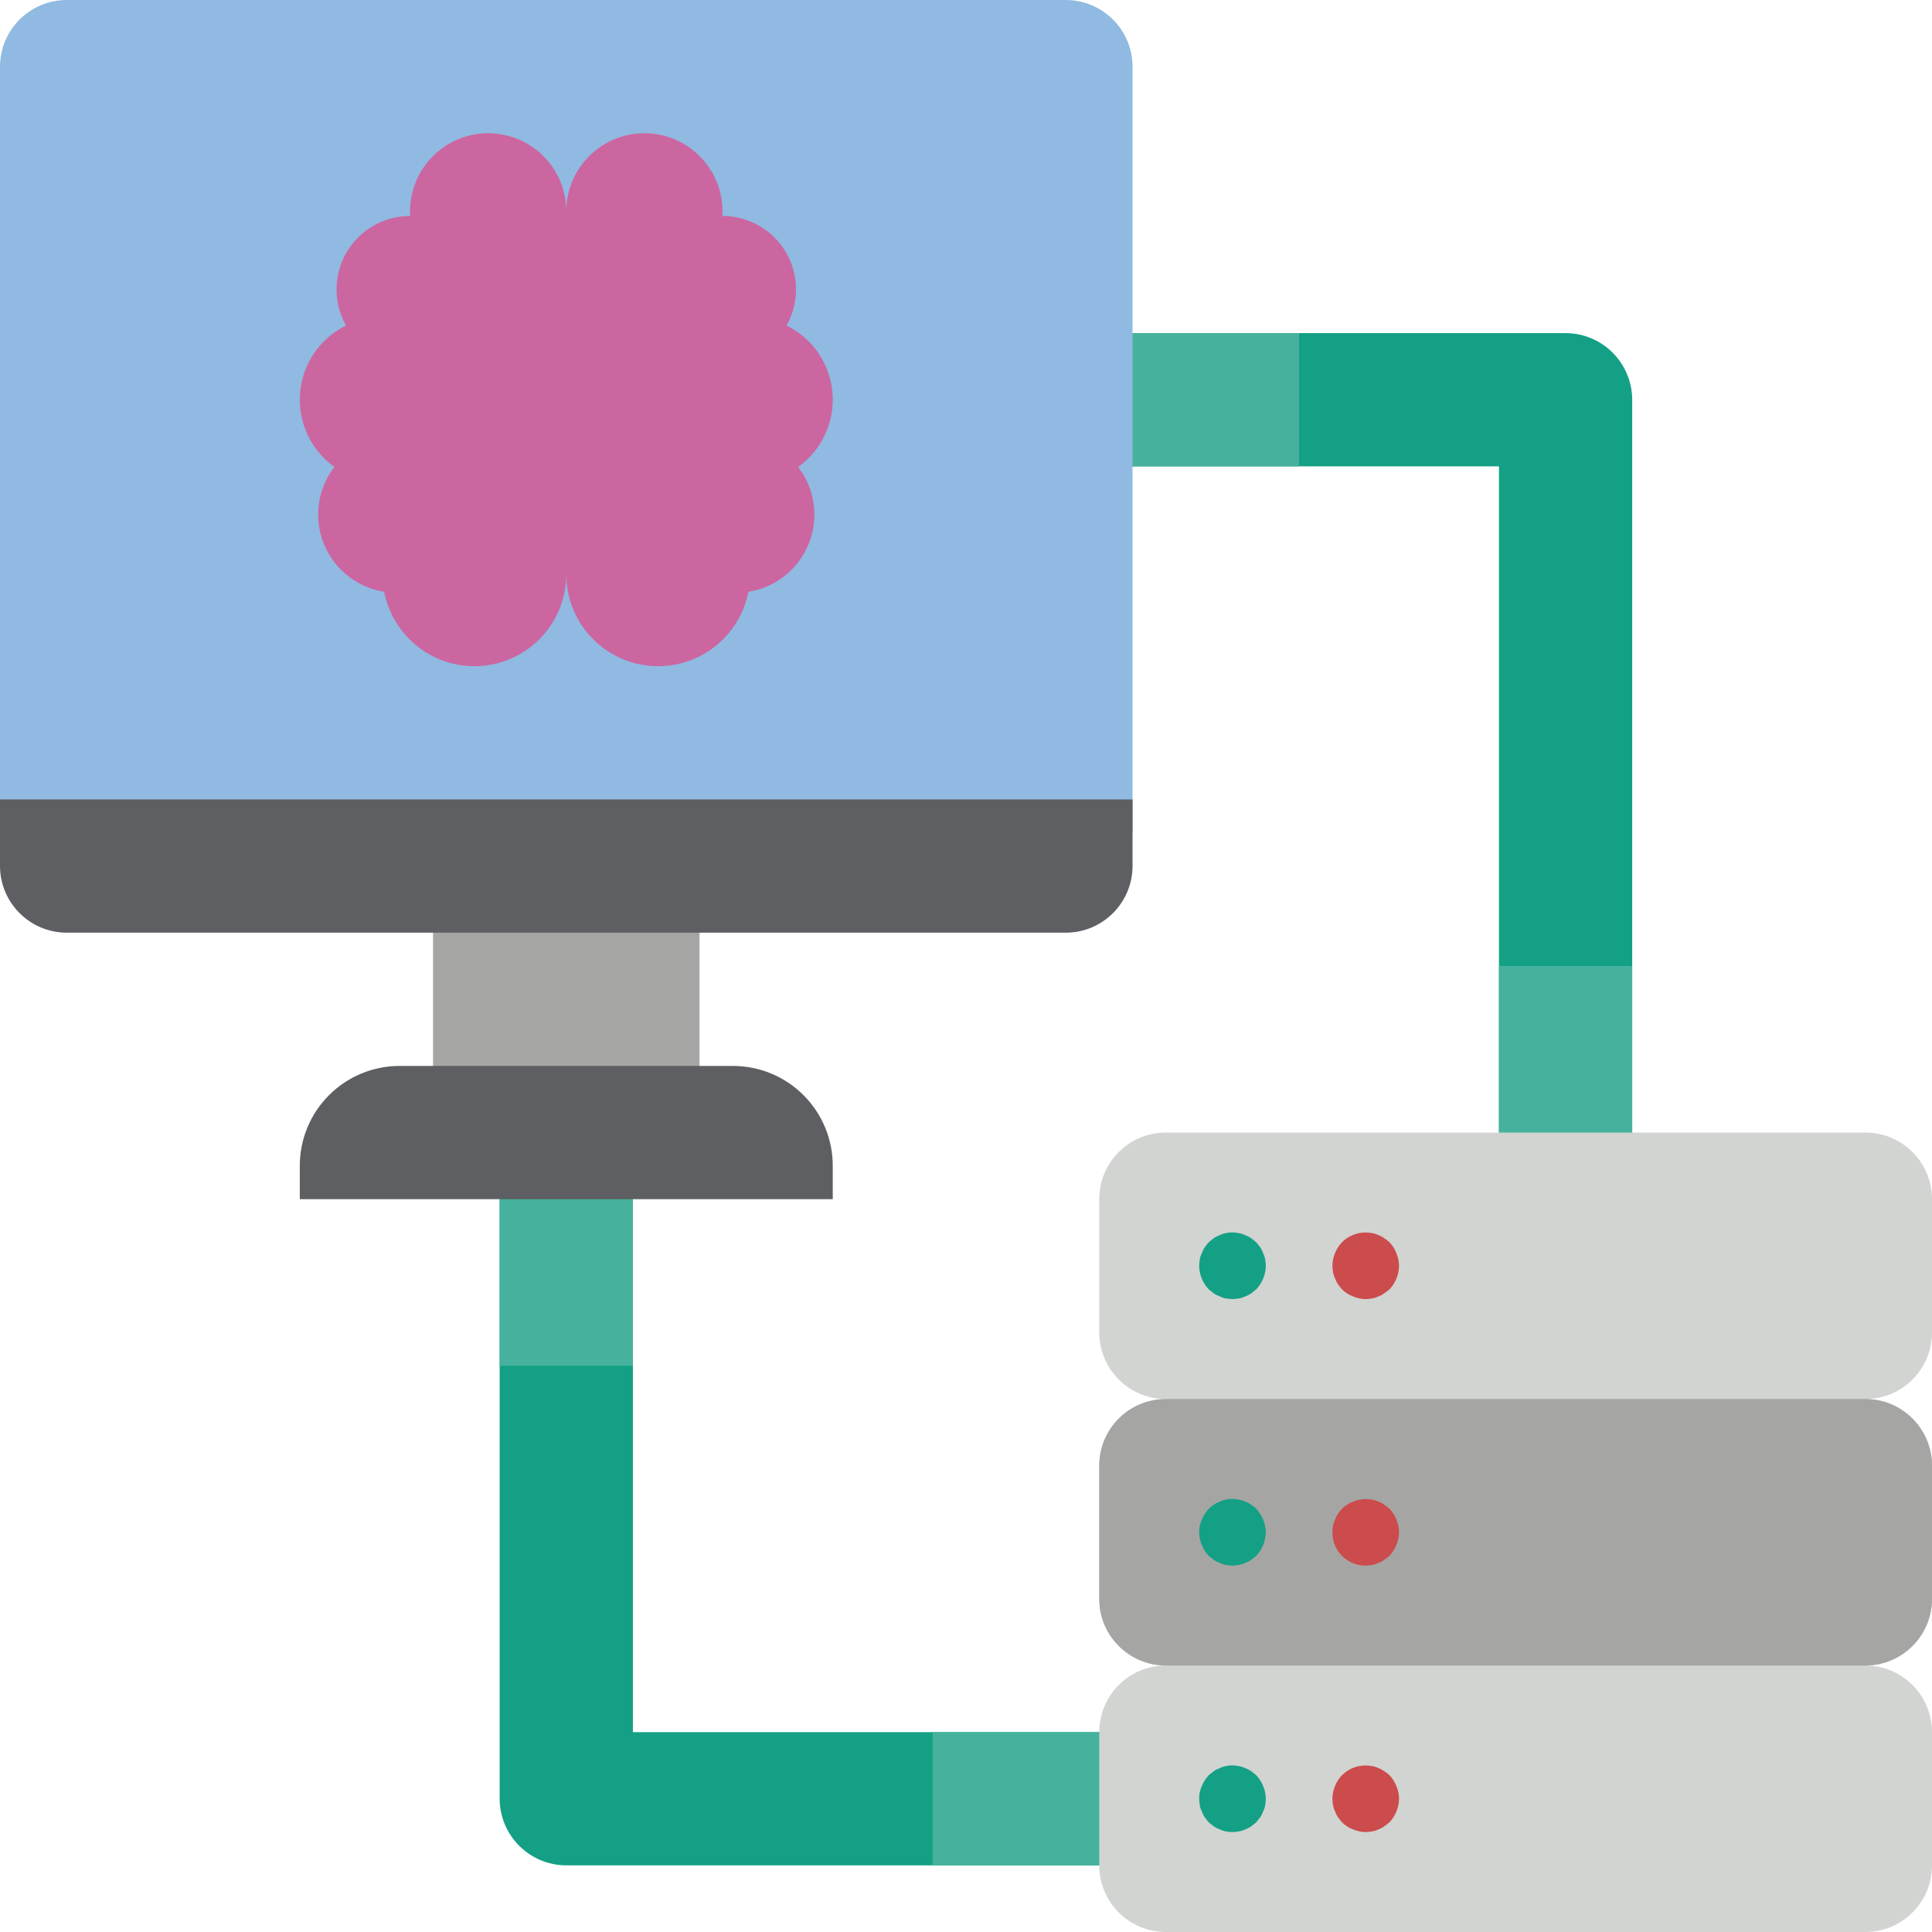 <?xml version="1.0" encoding="iso-8859-1"?>
<!-- Generator: Adobe Illustrator 19.0.0, SVG Export Plug-In . SVG Version: 6.00 Build 0)  -->
<svg version="1.1" id="Capa_1" xmlns="http://www.w3.org/2000/svg" xmlns:xlink="http://www.w3.org/1999/xlink" x="0px" y="0px"
	 viewBox="0 0 512 512" style="enable-background:new 0 0 512 512;" xml:space="preserve">
<g>
	<path style="fill:#14A085;" d="M414.897,88.276H282.483v35.31h114.759v203.034h35.31v-220.69
		C432.523,96.192,424.635,88.304,414.897,88.276z"/>
	<g>
		<rect x="282.483" y="88.276" style="fill:#46B29D;" width="61.793" height="35.31"/>
		<rect x="397.241" y="256" style="fill:#46B29D;" width="35.31" height="70.621"/>
	</g>
	<path style="fill:#14A085;" d="M247.172,459.034h-79.448V300.138h-35.31V476.69c0.029,9.739,7.916,17.626,17.655,17.655h167.724
		v-35.31H247.172z"/>
	<g>
		<rect x="247.172" y="459.034" style="fill:#46B29D;" width="70.621" height="35.31"/>
		<rect x="132.414" y="300.138" style="fill:#46B29D;" width="35.31" height="61.793"/>
	</g>
	<path style="fill:#D1D4D1;" d="M512,353.103v-35.31c0-9.751-7.905-17.655-17.655-17.655H308.966
		c-9.751,0-17.655,7.904-17.655,17.655v35.31c0,9.751,7.905,17.655,17.655,17.655c-9.751,0-17.655,7.905-17.655,17.655v35.31
		c0,9.751,7.905,17.655,17.655,17.655c-9.751,0-17.655,7.905-17.655,17.655v35.31c0,9.751,7.905,17.655,17.655,17.655h185.379
		c9.751,0,17.655-7.905,17.655-17.655v-35.31c0-9.751-7.905-17.655-17.655-17.655c9.751,0,17.655-7.905,17.655-17.655v-35.31
		c0-9.751-7.905-17.655-17.655-17.655C504.095,370.758,512,362.854,512,353.103z"/>
	<path style="fill:#A5A5A4;" d="M308.966,370.759h185.379c9.751,0,17.655,7.905,17.655,17.655v35.31
		c0,9.751-7.905,17.655-17.655,17.655H308.966c-9.751,0-17.655-7.904-17.655-17.655v-35.31
		C291.31,378.663,299.215,370.759,308.966,370.759z"/>
	<path style="fill:#14A085;" d="M326.621,344.276c-0.592-0.02-1.183-0.079-1.767-0.177c-0.552-0.098-1.086-0.277-1.586-0.53
		c-0.565-0.194-1.101-0.462-1.595-0.797c-0.44-0.35-0.879-0.703-1.319-1.056c-1.614-1.691-2.529-3.93-2.56-6.268
		c0.019-0.592,0.076-1.183,0.172-1.767c0.1-0.553,0.28-1.089,0.534-1.59c0.191-0.562,0.458-1.096,0.793-1.586
		c0.326-0.463,0.68-0.905,1.06-1.324l1.319-1.06c0.494-0.335,1.03-0.604,1.595-0.797c0.499-0.254,1.034-0.431,1.587-0.526
		c1.131-0.267,2.309-0.267,3.44,0c0.586,0.081,1.154,0.259,1.681,0.526c0.562,0.194,1.095,0.462,1.586,0.797
		c0.44,0.353,0.888,0.707,1.328,1.06c0.353,0.44,0.707,0.879,1.06,1.323c0.331,0.492,0.598,1.026,0.793,1.586
		c0.256,0.5,0.433,1.036,0.526,1.59c0.103,0.584,0.163,1.175,0.181,1.767c-0.035,2.337-0.949,4.574-2.56,6.268
		c-0.44,0.353-0.888,0.707-1.328,1.056c-0.491,0.335-1.024,0.603-1.586,0.797c-0.528,0.266-1.096,0.445-1.681,0.53
		C327.741,344.201,327.182,344.26,326.621,344.276z"/>
	<path style="fill:#CC4B4C;" d="M361.931,344.276c-1.153-0.014-2.293-0.254-3.353-0.707c-1.091-0.407-2.083-1.038-2.914-1.854
		c-0.378-0.421-0.732-0.862-1.06-1.323c-0.336-0.492-0.603-1.027-0.793-1.591c-0.255-0.501-0.435-1.037-0.534-1.59
		c-0.096-0.583-0.154-1.172-0.172-1.763c0.031-2.338,0.945-4.577,2.56-6.268c2.09-2.058,5.062-2.95,7.94-2.383
		c0.586,0.081,1.154,0.259,1.681,0.526c0.542,0.177,1.05,0.447,1.5,0.797c0.507,0.303,0.982,0.658,1.415,1.06
		c0.799,0.842,1.428,1.83,1.854,2.909c0.453,1.062,0.693,2.203,0.706,3.358c-0.035,2.337-0.949,4.574-2.56,6.268
		c-0.44,0.353-0.888,0.707-1.414,1.056c-0.45,0.351-0.958,0.62-1.5,0.797c-0.528,0.266-1.096,0.445-1.681,0.53
		C363.052,344.201,362.492,344.26,361.931,344.276z"/>
	<path style="fill:#14A085;" d="M326.621,414.897c-0.593-0.016-1.183-0.075-1.767-0.177c-0.552-0.098-1.086-0.277-1.586-0.53
		c-0.565-0.194-1.101-0.462-1.595-0.797c-0.44-0.35-0.879-0.703-1.319-1.056c-1.614-1.691-2.529-3.93-2.56-6.268
		c-0.033-1.159,0.21-2.31,0.707-3.358c0.448-1.068,1.075-2.052,1.854-2.909c0.417-0.381,0.858-0.735,1.319-1.06
		c0.494-0.335,1.03-0.604,1.595-0.797c0.499-0.254,1.034-0.431,1.586-0.526c1.131-0.267,2.309-0.267,3.44,0
		c0.586,0.081,1.154,0.259,1.681,0.526c0.562,0.194,1.095,0.462,1.586,0.797c0.464,0.325,0.908,0.679,1.328,1.06
		c0.779,0.857,1.406,1.841,1.854,2.909c0.453,1.062,0.693,2.203,0.706,3.358c-0.035,2.337-0.949,4.574-2.56,6.268
		c-0.44,0.353-0.888,0.707-1.328,1.056c-0.491,0.335-1.024,0.603-1.586,0.797c-0.528,0.266-1.096,0.445-1.681,0.53
		C327.741,414.822,327.182,414.881,326.621,414.897z"/>
	<path style="fill:#CC4B4C;" d="M361.931,414.897c-2.348,0.023-4.607-0.9-6.267-2.56c-1.66-1.66-2.583-3.919-2.56-6.267
		c0.019-0.592,0.076-1.183,0.172-1.767c0.1-0.553,0.28-1.089,0.534-1.59c0.192-0.562,0.458-1.096,0.793-1.586
		c0.326-0.463,0.68-0.905,1.06-1.324c2.124-1.999,5.065-2.882,7.94-2.383c0.586,0.081,1.154,0.259,1.681,0.526
		c0.542,0.177,1.05,0.447,1.5,0.797c0.526,0.353,0.974,0.707,1.414,1.06c1.612,1.693,2.526,3.931,2.561,6.267
		c-0.014,1.153-0.254,2.293-0.707,3.353c-0.427,1.08-1.056,2.069-1.854,2.914c-0.433,0.401-0.907,0.755-1.414,1.056
		c-0.45,0.351-0.958,0.62-1.5,0.797c-0.528,0.266-1.096,0.445-1.681,0.53C363.051,414.821,362.492,414.88,361.931,414.897z"/>
	<path style="fill:#14A085;" d="M326.621,485.517c-0.593-0.016-1.183-0.075-1.767-0.177c-0.552-0.098-1.086-0.277-1.586-0.53
		c-0.565-0.194-1.101-0.462-1.595-0.797c-0.44-0.35-0.879-0.703-1.319-1.056c-0.378-0.421-0.732-0.862-1.06-1.323
		c-0.336-0.492-0.603-1.027-0.793-1.591c-0.255-0.501-0.435-1.037-0.535-1.59c-0.096-0.583-0.153-1.172-0.172-1.763
		c-0.033-1.159,0.21-2.31,0.707-3.358c0.426-1.08,1.055-2.067,1.854-2.909l1.319-1.06c0.494-0.335,1.03-0.604,1.595-0.797
		c0.499-0.254,1.034-0.431,1.586-0.526c1.131-0.267,2.309-0.267,3.44,0c0.586,0.081,1.154,0.259,1.681,0.526
		c0.562,0.194,1.095,0.462,1.586,0.797c0.44,0.353,0.888,0.707,1.328,1.06c0.798,0.842,1.428,1.83,1.854,2.909
		c0.453,1.062,0.693,2.203,0.707,3.358c-0.018,0.591-0.078,1.18-0.181,1.763c-0.093,0.554-0.27,1.09-0.526,1.59
		c-0.194,0.562-0.461,1.097-0.793,1.591c-0.353,0.44-0.707,0.879-1.06,1.323c-0.44,0.353-0.888,0.707-1.328,1.056
		c-0.491,0.335-1.024,0.603-1.586,0.797c-0.528,0.266-1.096,0.445-1.681,0.53C327.741,485.442,327.182,485.501,326.621,485.517z"/>
	<path style="fill:#CC4B4C;" d="M361.931,485.517c-1.153-0.014-2.293-0.254-3.353-0.707c-1.091-0.407-2.083-1.038-2.914-1.854
		c-0.378-0.421-0.732-0.862-1.06-1.323c-0.336-0.492-0.603-1.027-0.793-1.591c-0.255-0.501-0.435-1.037-0.534-1.59
		c-0.096-0.583-0.154-1.172-0.172-1.763c0.031-2.338,0.945-4.577,2.56-6.268c2.09-2.058,5.062-2.95,7.94-2.383
		c0.586,0.081,1.154,0.259,1.681,0.526c0.542,0.177,1.05,0.447,1.5,0.797c0.507,0.303,0.982,0.658,1.415,1.06
		c0.799,0.842,1.428,1.83,1.854,2.909c0.453,1.062,0.693,2.203,0.706,3.358c-0.035,2.337-0.949,4.574-2.56,6.268
		c-0.44,0.353-0.888,0.707-1.414,1.056c-0.45,0.351-0.958,0.62-1.5,0.797c-0.528,0.266-1.096,0.445-1.681,0.53
		C363.052,485.442,362.492,485.501,361.931,485.517z"/>
	<path style="fill:#90BAE1;" d="M300.138,17.655V220.69H0V17.655C0.028,7.916,7.916,0.028,17.655,0h264.828
		C292.222,0.028,300.109,7.916,300.138,17.655z"/>
	<rect x="114.759" y="229.517" style="fill:#A5A5A4;" width="70.621" height="70.621"/>
	<path style="fill:#CC66A1;" d="M211.509,123.757c2.801,3.608,4.318,8.047,4.31,12.615c-0.007,10.19-7.42,18.863-17.485,20.456
		c-0.096,0.517-0.218,1.029-0.365,1.534c-0.058,0.298-0.14,0.591-0.243,0.877c-0.171,0.622-0.382,1.232-0.633,1.826
		c-0.172,0.476-0.376,0.939-0.609,1.388c-0.093,0.252-0.207,0.497-0.341,0.731c-0.163,0.361-0.35,0.711-0.56,1.047
		c-0.097,0.195-0.219,0.39-0.341,0.584c-0.404,0.672-0.844,1.322-1.315,1.948c-0.292,0.39-0.584,0.755-0.877,1.12
		c-1.204,1.427-2.568,2.71-4.067,3.823c-0.317,0.243-0.633,0.463-0.95,0.682c-0.978,0.66-2.004,1.246-3.068,1.753
		c-0.683,0.335-1.382,0.636-2.094,0.901c-0.462,0.17-0.925,0.317-1.388,0.463c-0.317,0.097-0.658,0.195-0.974,0.268
		c-0.785,0.211-1.582,0.374-2.386,0.487c-0.292,0.049-0.609,0.097-0.925,0.122c-0.92,0.119-1.848,0.176-2.776,0.17
		c-13.447-0.005-24.347-10.905-24.352-24.352c-0.005,13.447-10.905,24.347-24.352,24.352c-0.928,0.005-1.856-0.052-2.776-0.17
		c-0.317-0.024-0.633-0.073-0.925-0.122c-0.805-0.113-1.602-0.276-2.386-0.487c-0.317-0.073-0.657-0.17-0.974-0.268
		c-0.463-0.146-0.925-0.292-1.388-0.463c-0.713-0.265-1.412-0.566-2.094-0.901c-1.065-0.508-2.09-1.094-3.068-1.753
		c-0.316-0.219-0.633-0.438-0.95-0.682c-1.499-1.113-2.863-2.396-4.067-3.823c-0.292-0.365-0.584-0.73-0.877-1.12
		c-0.472-0.626-0.911-1.276-1.315-1.948c-0.122-0.195-0.244-0.39-0.341-0.584c-0.21-0.336-0.398-0.686-0.56-1.047
		c-0.133-0.234-0.247-0.478-0.341-0.731c-0.233-0.449-0.437-0.912-0.609-1.388c-0.251-0.594-0.462-1.204-0.633-1.826
		c-0.104-0.286-0.185-0.579-0.243-0.877c-0.148-0.505-0.269-1.017-0.365-1.534c-10.064-1.593-17.478-10.266-17.485-20.456
		c-0.008-4.568,1.509-9.007,4.31-12.615c-6.278-4.482-9.737-11.934-9.108-19.622c0.629-7.688,5.253-14.479,12.176-17.88
		c-1.655-2.909-2.519-6.2-2.508-9.546c-0.001-5.167,2.051-10.123,5.704-13.777c3.654-3.654,8.61-5.706,13.777-5.704h0.024
		c-0.024-0.414-0.024-0.803-0.024-1.218c0-11.432,9.267-20.699,20.699-20.699c11.432,0,20.699,9.267,20.699,20.699
		c0-11.432,9.267-20.699,20.699-20.699c11.432,0,20.699,9.267,20.699,20.699c0,0.414,0,0.803-0.024,1.218h0.024
		c5.167-0.001,10.123,2.051,13.777,5.704c3.654,3.654,5.706,8.61,5.704,13.777c0.011,3.346-0.854,6.637-2.508,9.546
		c6.923,3.402,11.548,10.192,12.177,17.88S217.787,119.275,211.509,123.757z"/>
	<g>
		<path style="fill:#5E5F62;" d="M300.138,211.862v17.655c-0.029,9.739-7.916,17.627-17.655,17.655H17.655
			C7.916,247.144,0.029,239.256,0,229.517v-17.655H300.138z"/>
		<path style="fill:#5E5F62;" d="M220.69,308.965l0,8.828H79.448l0-8.828c-0.009-7.026,2.778-13.768,7.746-18.736
			c4.969-4.969,11.71-7.756,18.736-7.746h88.276c7.027-0.009,13.768,2.778,18.736,7.746
			C217.912,295.198,220.699,301.939,220.69,308.965z"/>
	</g>
</g>
<g>
</g>
<g>
</g>
<g>
</g>
<g>
</g>
<g>
</g>
<g>
</g>
<g>
</g>
<g>
</g>
<g>
</g>
<g>
</g>
<g>
</g>
<g>
</g>
<g>
</g>
<g>
</g>
<g>
</g>
</svg>
